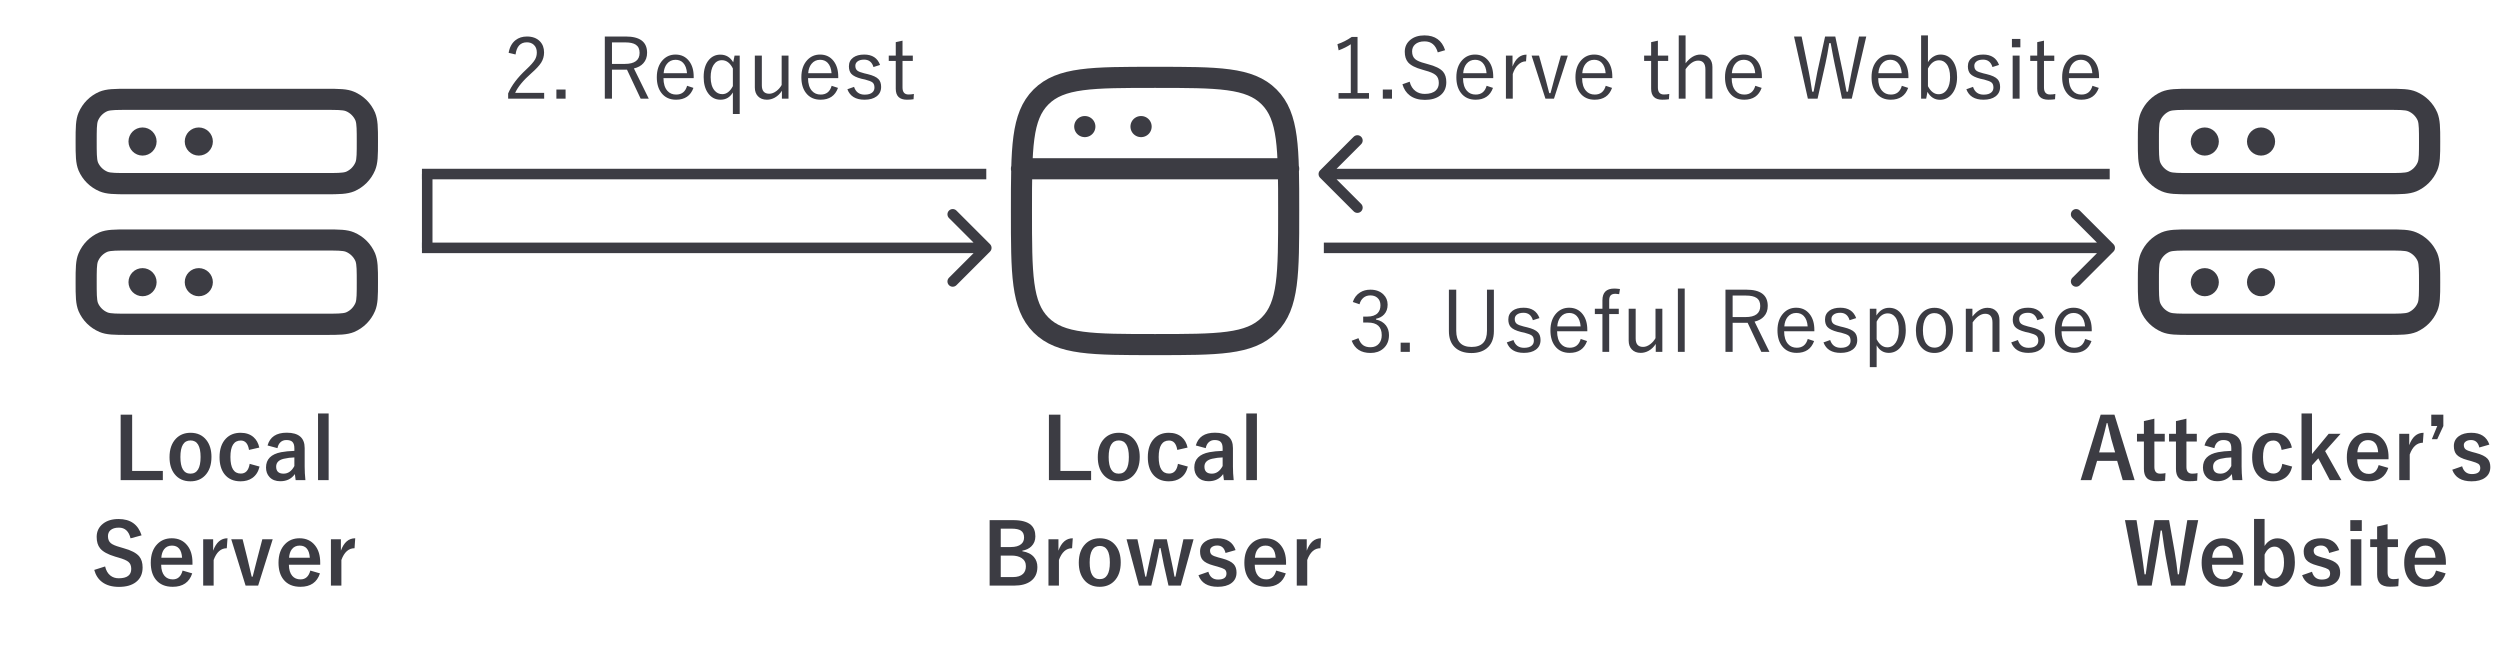 <svg width="474" height="125" viewBox="0 0 474 125" fill="none" xmlns="http://www.w3.org/2000/svg">
  <style>
    :root {
      color-scheme: dark light;
      color: #3c3c43;
    }
    @media (prefers-color-scheme: dark) {
      :root {
        color: #dfdfd6;
      }
    }
  </style>
<path fill-rule="evenodd" clip-rule="evenodd" d="M415.334 36.834H452.667C455.307 36.834 456.774 36.834 458.161 36.274C459.947 35.501 461.334 34.114 462.107 32.301C462.667 30.967 462.667 29.474 462.667 26.834C462.667 24.194 462.667 22.727 462.107 21.341C461.334 19.554 459.947 18.167 458.134 17.394C456.801 16.834 455.334 16.834 452.667 16.834H415.334C412.694 16.834 411.227 16.834 409.841 17.394C408.054 18.167 406.667 19.554 405.894 21.367C405.334 22.701 405.334 24.194 405.334 26.834C405.334 29.474 405.334 30.941 405.894 32.327C406.667 34.114 408.054 35.501 409.867 36.274C411.201 36.834 412.667 36.834 415.334 36.834ZM415.334 20.834H452.667C454.747 20.834 456.001 20.834 456.587 21.074C457.414 21.421 458.054 22.061 458.401 22.861C458.641 23.501 458.641 24.754 458.641 26.831V26.834C458.641 28.914 458.641 30.167 458.401 30.754C458.054 31.581 457.414 32.221 456.614 32.567C455.974 32.807 454.721 32.807 452.641 32.807H415.307C413.227 32.807 411.974 32.807 411.387 32.567C410.561 32.221 409.921 31.581 409.574 30.781C409.334 30.141 409.334 28.887 409.334 26.807C409.334 24.727 409.334 23.474 409.574 22.887C409.921 22.061 410.561 21.421 411.361 21.074C412.001 20.834 413.254 20.834 415.334 20.834ZM415.334 63.501H452.667C455.307 63.501 456.774 63.501 458.161 62.941C459.947 62.167 461.334 60.781 462.107 58.967C462.667 57.634 462.667 56.141 462.667 53.501C462.667 50.861 462.667 49.394 462.107 48.007C461.334 46.221 459.947 44.834 458.134 44.061C456.801 43.501 455.334 43.501 452.667 43.501H415.334C412.694 43.501 411.227 43.501 409.841 44.061C408.054 44.834 406.667 46.221 405.894 48.034C405.334 49.367 405.334 50.861 405.334 53.501C405.334 56.141 405.334 57.607 405.894 58.994C406.667 60.781 408.054 62.167 409.867 62.941C411.201 63.501 412.667 63.501 415.334 63.501ZM415.334 47.501H452.667C454.747 47.501 456.001 47.501 456.587 47.741C457.414 48.087 458.054 48.727 458.401 49.527C458.641 50.167 458.641 51.421 458.641 53.498C458.641 55.578 458.641 56.834 458.401 57.421C458.054 58.247 457.414 58.887 456.614 59.234C455.974 59.474 454.721 59.474 452.641 59.474H415.307C413.227 59.474 411.974 59.474 411.387 59.234C410.561 58.887 409.921 58.247 409.574 57.447C409.334 56.807 409.334 55.554 409.334 53.474C409.334 51.394 409.334 50.141 409.574 49.554C409.921 48.727 410.561 48.087 411.361 47.741C412.001 47.501 413.254 47.501 415.334 47.501ZM418.027 56.167C416.561 56.167 415.361 54.967 415.361 53.501C415.361 52.034 416.534 50.834 418.027 50.834C419.494 50.834 420.694 52.034 420.694 53.501C420.694 54.967 419.494 56.167 418.027 56.167ZM426.027 53.501C426.027 54.967 427.227 56.167 428.694 56.167C430.161 56.167 431.361 54.967 431.361 53.501C431.361 52.034 430.161 50.834 428.694 50.834C427.201 50.834 426.027 52.034 426.027 53.501ZM418.027 29.501C416.561 29.501 415.361 28.301 415.361 26.834C415.361 25.367 416.534 24.167 418.027 24.167C419.494 24.167 420.694 25.367 420.694 26.834C420.694 28.301 419.494 29.501 418.027 29.501ZM426.027 26.834C426.027 28.301 427.227 29.501 428.694 29.501C430.161 29.501 431.361 28.301 431.361 26.834C431.361 25.367 430.161 24.167 428.694 24.167C427.201 24.167 426.027 25.367 426.027 26.834Z" fill="currentColor"/>
<path fill-rule="evenodd" clip-rule="evenodd" d="M24.334 36.834H61.667C64.307 36.834 65.774 36.834 67.161 36.274C68.947 35.501 70.334 34.114 71.107 32.301C71.667 30.967 71.667 29.474 71.667 26.834C71.667 24.194 71.667 22.727 71.107 21.341C70.334 19.554 68.947 18.167 67.134 17.394C65.801 16.834 64.334 16.834 61.667 16.834H24.334C21.694 16.834 20.227 16.834 18.841 17.394C17.054 18.167 15.667 19.554 14.894 21.367C14.334 22.701 14.334 24.194 14.334 26.834C14.334 29.474 14.334 30.941 14.894 32.327C15.667 34.114 17.054 35.501 18.867 36.274C20.201 36.834 21.667 36.834 24.334 36.834ZM24.334 20.834H61.667C63.747 20.834 65.001 20.834 65.587 21.074C66.414 21.421 67.054 22.061 67.401 22.861C67.641 23.501 67.641 24.754 67.641 26.831V26.834C67.641 28.914 67.641 30.167 67.401 30.754C67.054 31.581 66.414 32.221 65.614 32.567C64.974 32.807 63.721 32.807 61.641 32.807H24.307C22.227 32.807 20.974 32.807 20.387 32.567C19.561 32.221 18.921 31.581 18.574 30.781C18.334 30.141 18.334 28.887 18.334 26.807C18.334 24.727 18.334 23.474 18.574 22.887C18.921 22.061 19.561 21.421 20.361 21.074C21.001 20.834 22.254 20.834 24.334 20.834ZM24.334 63.501H61.667C64.307 63.501 65.774 63.501 67.161 62.941C68.947 62.167 70.334 60.781 71.107 58.967C71.667 57.634 71.667 56.141 71.667 53.501C71.667 50.861 71.667 49.394 71.107 48.007C70.334 46.221 68.947 44.834 67.134 44.061C65.801 43.501 64.334 43.501 61.667 43.501H24.334C21.694 43.501 20.227 43.501 18.841 44.061C17.054 44.834 15.667 46.221 14.894 48.034C14.334 49.367 14.334 50.861 14.334 53.501C14.334 56.141 14.334 57.607 14.894 58.994C15.667 60.781 17.054 62.167 18.867 62.941C20.201 63.501 21.667 63.501 24.334 63.501ZM24.334 47.501H61.667C63.747 47.501 65.001 47.501 65.587 47.741C66.414 48.087 67.054 48.727 67.401 49.527C67.641 50.167 67.641 51.421 67.641 53.498C67.641 55.578 67.641 56.834 67.401 57.421C67.054 58.247 66.414 58.887 65.614 59.234C64.974 59.474 63.721 59.474 61.641 59.474H24.307C22.227 59.474 20.974 59.474 20.387 59.234C19.561 58.887 18.921 58.247 18.574 57.447C18.334 56.807 18.334 55.554 18.334 53.474C18.334 51.394 18.334 50.141 18.574 49.554C18.921 48.727 19.561 48.087 20.361 47.741C21.001 47.501 22.254 47.501 24.334 47.501ZM27.027 56.167C25.561 56.167 24.361 54.967 24.361 53.501C24.361 52.034 25.534 50.834 27.027 50.834C28.494 50.834 29.694 52.034 29.694 53.501C29.694 54.967 28.494 56.167 27.027 56.167ZM35.027 53.501C35.027 54.967 36.227 56.167 37.694 56.167C39.161 56.167 40.361 54.967 40.361 53.501C40.361 52.034 39.161 50.834 37.694 50.834C36.201 50.834 35.027 52.034 35.027 53.501ZM27.027 29.501C25.561 29.501 24.361 28.301 24.361 26.834C24.361 25.367 25.534 24.167 27.027 24.167C28.494 24.167 29.694 25.367 29.694 26.834C29.694 28.301 28.494 29.501 27.027 29.501ZM35.027 26.834C35.027 28.301 36.227 29.501 37.694 29.501C39.161 29.501 40.361 28.301 40.361 26.834C40.361 25.367 39.161 24.167 37.694 24.167C36.201 24.167 35.027 25.367 35.027 26.834Z" fill="currentColor"/>
<path d="M193.666 31.999H244.333M205.666 23.999H205.69M216.333 23.999H216.357M193.666 39.999C193.666 28.058 193.666 22.085 197.375 18.375C201.085 14.666 207.055 14.666 218.999 14.666C230.941 14.666 236.914 14.666 240.623 18.375C244.333 22.085 244.333 28.055 244.333 39.999C244.333 51.941 244.333 57.914 240.623 61.623C236.914 65.333 230.943 65.333 218.999 65.333C207.058 65.333 201.085 65.333 197.375 61.623C193.666 57.914 193.666 51.943 193.666 39.999Z" stroke="currentColor" stroke-width="4" stroke-linecap="round" stroke-linejoin="round"/>
<path d="M201.055 78.617V89.289H206.875V91.031H198.875V78.617H201.055ZM212.125 82.055C213.406 82.055 214.409 82.516 215.133 83.438C215.773 84.255 216.094 85.32 216.094 86.633C216.094 88.148 215.682 89.328 214.859 90.172C214.151 90.896 213.234 91.258 212.109 91.258C210.818 91.258 209.812 90.797 209.094 89.875C208.458 89.062 208.141 87.997 208.141 86.68C208.141 85.169 208.555 83.99 209.383 83.141C210.096 82.417 211.01 82.055 212.125 82.055ZM212.125 83.508C210.844 83.508 210.203 84.555 210.203 86.648C210.203 88.753 210.839 89.805 212.109 89.805C213.391 89.805 214.031 88.753 214.031 86.648C214.031 84.555 213.396 83.508 212.125 83.508ZM225.164 84.859L223.211 85.305C223.023 84.117 222.505 83.523 221.656 83.523C220.344 83.523 219.688 84.565 219.688 86.648C219.688 88.742 220.344 89.789 221.656 89.789C222.583 89.789 223.143 89.174 223.336 87.945L225.211 88.461C224.982 89.43 224.521 90.154 223.828 90.633C223.229 91.049 222.49 91.258 221.609 91.258C220.276 91.258 219.255 90.799 218.547 89.883C217.932 89.081 217.625 88.013 217.625 86.68C217.625 85.154 218.031 83.974 218.844 83.141C219.547 82.417 220.469 82.055 221.609 82.055C222.62 82.055 223.44 82.331 224.07 82.883C224.617 83.362 224.982 84.021 225.164 84.859ZM226.727 84.461C227.18 82.846 228.391 82.039 230.359 82.039C232.63 82.039 233.766 83.01 233.766 84.953V88.438C233.766 89.287 233.812 90.151 233.906 91.031H232.055C231.997 90.703 231.948 90.32 231.906 89.883C231.276 90.789 230.354 91.242 229.141 91.242C228.271 91.242 227.589 90.977 227.094 90.445C226.656 89.977 226.438 89.372 226.438 88.633C226.438 87.07 227.393 86.104 229.305 85.734C230.013 85.599 230.849 85.516 231.812 85.484V84.984C231.812 84.401 231.674 83.987 231.398 83.742C231.159 83.534 230.789 83.43 230.289 83.43C229.831 83.43 229.451 83.578 229.148 83.875C228.872 84.146 228.693 84.51 228.609 84.969L226.727 84.461ZM231.812 86.727C231.141 86.742 230.469 86.828 229.797 86.984C228.839 87.213 228.359 87.711 228.359 88.477C228.359 89.362 228.828 89.805 229.766 89.805C230.62 89.805 231.302 89.323 231.812 88.359V86.727ZM238.312 78.391V91.031H236.297V78.391H238.312ZM187.633 98.617H192.062C193.656 98.617 194.794 98.924 195.477 99.539C196.029 100.034 196.305 100.755 196.305 101.703C196.305 102.464 196.052 103.091 195.547 103.586C195.115 104.013 194.544 104.286 193.836 104.406V104.516C194.815 104.677 195.552 105.049 196.047 105.633C196.474 106.138 196.688 106.763 196.688 107.508C196.688 108.69 196.258 109.591 195.398 110.211C194.633 110.758 193.596 111.031 192.289 111.031H187.633V98.617ZM189.742 100.234V103.719H191.633C192.518 103.719 193.18 103.534 193.617 103.164C193.982 102.857 194.164 102.44 194.164 101.914C194.164 101.305 193.964 100.867 193.562 100.602C193.193 100.357 192.612 100.234 191.82 100.234H189.742ZM189.742 105.336V109.414H192.047C192.911 109.414 193.555 109.208 193.977 108.797C194.331 108.448 194.508 107.966 194.508 107.352C194.508 106.674 194.237 106.159 193.695 105.805C193.216 105.492 192.576 105.336 191.773 105.336H189.742ZM203.398 102.055L203.266 103.945C202.146 103.945 201.315 104.688 200.773 106.172V111.031H198.789V102.25H200.68V104.406C201.247 102.839 202.154 102.055 203.398 102.055ZM208.523 102.055C209.805 102.055 210.807 102.516 211.531 103.438C212.172 104.255 212.492 105.32 212.492 106.633C212.492 108.148 212.081 109.328 211.258 110.172C210.549 110.896 209.633 111.258 208.508 111.258C207.216 111.258 206.211 110.797 205.492 109.875C204.857 109.062 204.539 107.997 204.539 106.68C204.539 105.169 204.953 103.99 205.781 103.141C206.495 102.417 207.409 102.055 208.523 102.055ZM208.523 103.508C207.242 103.508 206.602 104.555 206.602 106.648C206.602 108.753 207.237 109.805 208.508 109.805C209.789 109.805 210.43 108.753 210.43 106.648C210.43 104.555 209.794 103.508 208.523 103.508ZM226.297 102.25L223.883 111.031H221.547L220.664 107.094C220.622 106.896 220.414 105.836 220.039 103.914H219.852C219.612 105.206 219.398 106.271 219.211 107.109L218.281 111.031H215.945L213.594 102.25H215.656L216.492 106.102C216.576 106.503 216.695 107.094 216.852 107.875C216.987 108.552 217.086 109.039 217.148 109.336H217.32C217.388 109.049 217.505 108.484 217.672 107.641C217.802 106.995 217.909 106.495 217.992 106.141L218.859 102.25H221.227L222.055 106.141C222.331 107.391 222.539 108.456 222.68 109.336H222.875C222.922 109.117 223.034 108.555 223.211 107.648C223.331 107.039 223.438 106.529 223.531 106.117L224.375 102.25H226.297ZM234.266 104.297L232.359 104.844C232.141 103.901 231.62 103.43 230.797 103.43C230.349 103.43 229.997 103.534 229.742 103.742C229.529 103.909 229.422 104.12 229.422 104.375C229.422 104.745 229.539 105.021 229.773 105.203C229.992 105.37 230.396 105.531 230.984 105.688L231.719 105.883C232.781 106.164 233.513 106.526 233.914 106.969C234.268 107.359 234.445 107.888 234.445 108.555C234.445 109.43 234.109 110.107 233.438 110.586C232.818 111.034 231.969 111.258 230.891 111.258C228.979 111.258 227.758 110.526 227.227 109.062L229.102 108.406C229.383 109.391 229.995 109.883 230.938 109.883C232.005 109.883 232.539 109.505 232.539 108.75C232.539 108.375 232.414 108.102 232.164 107.93C231.951 107.789 231.51 107.622 230.844 107.43L230.109 107.227C229.094 106.956 228.398 106.602 228.023 106.164C227.695 105.779 227.531 105.242 227.531 104.555C227.531 103.768 227.852 103.146 228.492 102.688C229.081 102.266 229.859 102.055 230.828 102.055C232.615 102.055 233.76 102.802 234.266 104.297ZM243.836 107.078H237.898C237.909 107.995 238.122 108.698 238.539 109.188C238.919 109.63 239.443 109.852 240.109 109.852C241.052 109.852 241.669 109.294 241.961 108.18L243.789 108.711C243.237 110.409 242.003 111.258 240.086 111.258C238.685 111.258 237.62 110.805 236.891 109.898C236.25 109.107 235.93 108.039 235.93 106.695C235.93 105.174 236.346 103.992 237.18 103.148C237.893 102.419 238.805 102.055 239.914 102.055C241.154 102.055 242.133 102.505 242.852 103.406C243.508 104.224 243.836 105.31 243.836 106.664V107.078ZM241.867 105.75C241.768 104.214 241.128 103.445 239.945 103.445C239.305 103.445 238.807 103.68 238.453 104.148C238.151 104.549 237.977 105.083 237.93 105.75H241.867ZM250.477 102.055L250.344 103.945C249.224 103.945 248.393 104.688 247.852 106.172V111.031H245.867V102.25H247.758V104.406C248.326 102.839 249.232 102.055 250.477 102.055Z" fill="currentColor"/>
<path d="M400.898 78.617L404.727 91.031H402.469L401.414 87.383H397.602L396.531 91.031H394.484L398.289 78.617H400.898ZM401.031 85.781L400.305 83.266C400.211 82.912 399.966 81.893 399.57 80.211H399.43C399.164 81.372 398.909 82.385 398.664 83.25L397.992 85.781H401.031ZM408.469 79.383V82.25H410.438V83.719H408.469V88.539C408.469 89.383 408.831 89.805 409.555 89.805C409.945 89.805 410.286 89.771 410.578 89.703L410.5 91.141C410.057 91.208 409.534 91.242 408.93 91.242C408.039 91.242 407.398 91.029 407.008 90.602C406.659 90.221 406.484 89.656 406.484 88.906V83.719H405.172V82.25H406.484V79.836L408.469 79.383ZM414.547 79.383V82.25H416.516V83.719H414.547V88.539C414.547 89.383 414.909 89.805 415.633 89.805C416.023 89.805 416.365 89.771 416.656 89.703L416.578 91.141C416.135 91.208 415.612 91.242 415.008 91.242C414.117 91.242 413.477 91.029 413.086 90.602C412.737 90.221 412.562 89.656 412.562 88.906V83.719H411.25V82.25H412.562V79.836L414.547 79.383ZM417.969 84.461C418.422 82.846 419.633 82.039 421.602 82.039C423.872 82.039 425.008 83.01 425.008 84.953V88.438C425.008 89.287 425.055 90.151 425.148 91.031H423.297C423.24 90.703 423.19 90.32 423.148 89.883C422.518 90.789 421.596 91.242 420.383 91.242C419.513 91.242 418.831 90.977 418.336 90.445C417.898 89.977 417.68 89.372 417.68 88.633C417.68 87.07 418.635 86.104 420.547 85.734C421.255 85.599 422.091 85.516 423.055 85.484V84.984C423.055 84.401 422.917 83.987 422.641 83.742C422.401 83.534 422.031 83.43 421.531 83.43C421.073 83.43 420.693 83.578 420.391 83.875C420.115 84.146 419.935 84.51 419.852 84.969L417.969 84.461ZM423.055 86.727C422.383 86.742 421.711 86.828 421.039 86.984C420.081 87.213 419.602 87.711 419.602 88.477C419.602 89.362 420.07 89.805 421.008 89.805C421.862 89.805 422.544 89.323 423.055 88.359V86.727ZM434.547 84.859L432.594 85.305C432.406 84.117 431.888 83.523 431.039 83.523C429.727 83.523 429.07 84.565 429.07 86.648C429.07 88.742 429.727 89.789 431.039 89.789C431.966 89.789 432.526 89.174 432.719 87.945L434.594 88.461C434.365 89.43 433.904 90.154 433.211 90.633C432.612 91.049 431.872 91.258 430.992 91.258C429.659 91.258 428.638 90.799 427.93 89.883C427.315 89.081 427.008 88.013 427.008 86.68C427.008 85.154 427.414 83.974 428.227 83.141C428.93 82.417 429.852 82.055 430.992 82.055C432.003 82.055 432.823 82.331 433.453 82.883C434 83.362 434.365 84.021 434.547 84.859ZM443.773 82.25L440.844 85.531L443.938 91.031H441.727L439.555 86.891L438.352 88.219V91.031H436.367V78.391H438.352V86.086L441.516 82.25H443.773ZM452.867 87.078H446.93C446.94 87.995 447.154 88.698 447.57 89.188C447.951 89.63 448.474 89.852 449.141 89.852C450.083 89.852 450.701 89.294 450.992 88.18L452.82 88.711C452.268 90.409 451.034 91.258 449.117 91.258C447.716 91.258 446.651 90.805 445.922 89.898C445.281 89.107 444.961 88.039 444.961 86.695C444.961 85.174 445.378 83.992 446.211 83.148C446.924 82.419 447.836 82.055 448.945 82.055C450.185 82.055 451.164 82.505 451.883 83.406C452.539 84.224 452.867 85.31 452.867 86.664V87.078ZM450.898 85.75C450.799 84.213 450.159 83.445 448.977 83.445C448.336 83.445 447.839 83.68 447.484 84.148C447.182 84.549 447.008 85.083 446.961 85.75H450.898ZM459.508 82.055L459.375 83.945C458.255 83.945 457.424 84.688 456.883 86.172V91.031H454.898V82.25H456.789V84.406C457.357 82.838 458.263 82.055 459.508 82.055ZM463.258 78.617V80.773L462.102 83.266H461.078L462.102 80.773H460.969V78.617H463.258ZM471.984 84.297L470.078 84.844C469.859 83.901 469.339 83.43 468.516 83.43C468.068 83.43 467.716 83.534 467.461 83.742C467.247 83.909 467.141 84.12 467.141 84.375C467.141 84.745 467.258 85.021 467.492 85.203C467.711 85.37 468.115 85.531 468.703 85.688L469.438 85.883C470.5 86.164 471.232 86.526 471.633 86.969C471.987 87.359 472.164 87.888 472.164 88.555C472.164 89.43 471.828 90.107 471.156 90.586C470.536 91.034 469.688 91.258 468.609 91.258C466.698 91.258 465.477 90.526 464.945 89.062L466.82 88.406C467.102 89.391 467.714 89.883 468.656 89.883C469.724 89.883 470.258 89.505 470.258 88.75C470.258 88.375 470.133 88.102 469.883 87.93C469.669 87.789 469.229 87.622 468.562 87.43L467.828 87.227C466.812 86.956 466.117 86.602 465.742 86.164C465.414 85.779 465.25 85.242 465.25 84.555C465.25 83.768 465.57 83.146 466.211 82.688C466.799 82.266 467.578 82.055 468.547 82.055C470.333 82.055 471.479 82.802 471.984 84.297ZM416.781 98.617L414.297 111.031H411.641L410.57 105.25C410.451 104.604 410.221 103.052 409.883 100.594H409.656C409.354 102.792 409.125 104.323 408.969 105.188L407.961 111.031H405.305L402.891 98.617H405.086L405.977 104.281C406.227 105.953 406.435 107.49 406.602 108.891H406.828C406.88 108.536 406.951 108.021 407.039 107.344C407.216 105.984 407.365 104.979 407.484 104.328L408.492 98.617H411.258L412.297 104.516C412.552 106 412.755 107.458 412.906 108.891H413.133C413.185 108.531 413.294 107.721 413.461 106.461C413.57 105.659 413.669 104.979 413.758 104.422L414.711 98.617H416.781ZM425.336 107.078H419.398C419.409 107.995 419.622 108.698 420.039 109.188C420.419 109.63 420.943 109.852 421.609 109.852C422.552 109.852 423.169 109.294 423.461 108.18L425.289 108.711C424.737 110.409 423.503 111.258 421.586 111.258C420.185 111.258 419.12 110.805 418.391 109.898C417.75 109.107 417.43 108.039 417.43 106.695C417.43 105.174 417.846 103.992 418.68 103.148C419.393 102.419 420.305 102.055 421.414 102.055C422.654 102.055 423.633 102.505 424.352 103.406C425.008 104.224 425.336 105.31 425.336 106.664V107.078ZM423.367 105.75C423.268 104.214 422.628 103.445 421.445 103.445C420.805 103.445 420.307 103.68 419.953 104.148C419.651 104.549 419.477 105.083 419.43 105.75H423.367ZM429.367 98.391V103.516C429.664 103.031 430.047 102.659 430.516 102.398C430.917 102.18 431.339 102.07 431.781 102.07C432.844 102.07 433.674 102.5 434.273 103.359C434.831 104.161 435.109 105.242 435.109 106.602C435.109 108.143 434.724 109.346 433.953 110.211C433.333 110.909 432.573 111.258 431.672 111.258C430.547 111.258 429.727 110.729 429.211 109.672L428.805 111.031H427.367V98.391H429.367ZM429.367 105.148V108.234C429.789 109.214 430.38 109.703 431.141 109.703C431.745 109.703 432.216 109.422 432.555 108.859C432.883 108.323 433.047 107.581 433.047 106.633C433.047 105.576 432.852 104.786 432.461 104.266C432.154 103.849 431.753 103.641 431.258 103.641C430.445 103.641 429.815 104.143 429.367 105.148ZM443.516 104.297L441.609 104.844C441.391 103.901 440.87 103.43 440.047 103.43C439.599 103.43 439.247 103.534 438.992 103.742C438.779 103.909 438.672 104.12 438.672 104.375C438.672 104.745 438.789 105.021 439.023 105.203C439.242 105.37 439.646 105.531 440.234 105.688L440.969 105.883C442.031 106.164 442.763 106.526 443.164 106.969C443.518 107.359 443.695 107.888 443.695 108.555C443.695 109.43 443.359 110.107 442.688 110.586C442.068 111.034 441.219 111.258 440.141 111.258C438.229 111.258 437.008 110.526 436.477 109.062L438.352 108.406C438.633 109.391 439.245 109.883 440.188 109.883C441.255 109.883 441.789 109.505 441.789 108.75C441.789 108.375 441.664 108.102 441.414 107.93C441.201 107.789 440.76 107.622 440.094 107.43L439.359 107.227C438.344 106.956 437.648 106.602 437.273 106.164C436.945 105.779 436.781 105.242 436.781 104.555C436.781 103.768 437.102 103.146 437.742 102.688C438.331 102.266 439.109 102.055 440.078 102.055C441.865 102.055 443.01 102.802 443.516 104.297ZM447.711 102.25V111.031H445.695V102.25H447.711ZM447.797 98.617V100.68H445.617V98.617H447.797ZM452.688 99.383V102.25H454.656V103.719H452.688V108.539C452.688 109.383 453.049 109.805 453.773 109.805C454.164 109.805 454.505 109.771 454.797 109.703L454.719 111.141C454.276 111.208 453.753 111.242 453.148 111.242C452.258 111.242 451.617 111.029 451.227 110.602C450.878 110.221 450.703 109.656 450.703 108.906V103.719H449.391V102.25H450.703V99.836L452.688 99.383ZM463.742 107.078H457.805C457.815 107.995 458.029 108.698 458.445 109.188C458.826 109.63 459.349 109.852 460.016 109.852C460.958 109.852 461.576 109.294 461.867 108.18L463.695 108.711C463.143 110.409 461.909 111.258 459.992 111.258C458.591 111.258 457.526 110.805 456.797 109.898C456.156 109.107 455.836 108.039 455.836 106.695C455.836 105.174 456.253 103.992 457.086 103.148C457.799 102.419 458.711 102.055 459.82 102.055C461.06 102.055 462.039 102.505 462.758 103.406C463.414 104.224 463.742 105.31 463.742 106.664V107.078ZM461.773 105.75C461.674 104.214 461.034 103.445 459.852 103.445C459.211 103.445 458.714 103.68 458.359 104.148C458.057 104.549 457.883 105.083 457.836 105.75H461.773Z" fill="currentColor"/>
<path d="M25.055 78.617V89.289H30.875V91.031H22.875V78.617H25.055ZM36.125 82.055C37.406 82.055 38.409 82.516 39.133 83.438C39.773 84.255 40.094 85.32 40.094 86.633C40.094 88.148 39.682 89.328 38.859 90.172C38.151 90.896 37.234 91.258 36.109 91.258C34.818 91.258 33.812 90.797 33.094 89.875C32.458 89.062 32.141 87.997 32.141 86.68C32.141 85.169 32.555 83.99 33.383 83.141C34.096 82.417 35.01 82.055 36.125 82.055ZM36.125 83.508C34.844 83.508 34.203 84.555 34.203 86.648C34.203 88.753 34.839 89.805 36.109 89.805C37.391 89.805 38.031 88.753 38.031 86.648C38.031 84.555 37.396 83.508 36.125 83.508ZM49.164 84.859L47.211 85.305C47.023 84.117 46.505 83.523 45.656 83.523C44.344 83.523 43.688 84.565 43.688 86.648C43.688 88.742 44.344 89.789 45.656 89.789C46.583 89.789 47.143 89.174 47.336 87.945L49.211 88.461C48.982 89.43 48.521 90.154 47.828 90.633C47.229 91.049 46.49 91.258 45.609 91.258C44.276 91.258 43.255 90.799 42.547 89.883C41.932 89.081 41.625 88.013 41.625 86.68C41.625 85.154 42.031 83.974 42.844 83.141C43.547 82.417 44.469 82.055 45.609 82.055C46.62 82.055 47.44 82.331 48.07 82.883C48.617 83.362 48.982 84.021 49.164 84.859ZM50.727 84.461C51.18 82.846 52.391 82.039 54.359 82.039C56.63 82.039 57.766 83.01 57.766 84.953V88.438C57.766 89.287 57.812 90.151 57.906 91.031H56.055C55.997 90.703 55.948 90.32 55.906 89.883C55.276 90.789 54.354 91.242 53.141 91.242C52.271 91.242 51.589 90.977 51.094 90.445C50.656 89.977 50.438 89.372 50.438 88.633C50.438 87.07 51.393 86.104 53.305 85.734C54.013 85.599 54.849 85.516 55.812 85.484V84.984C55.812 84.401 55.675 83.987 55.398 83.742C55.159 83.534 54.789 83.43 54.289 83.43C53.831 83.43 53.45 83.578 53.148 83.875C52.872 84.146 52.693 84.51 52.609 84.969L50.727 84.461ZM55.812 86.727C55.141 86.742 54.469 86.828 53.797 86.984C52.839 87.213 52.359 87.711 52.359 88.477C52.359 89.362 52.828 89.805 53.766 89.805C54.62 89.805 55.302 89.323 55.812 88.359V86.727ZM62.312 78.391V91.031H60.297V78.391H62.312ZM26.844 101.5L24.75 102.07C24.427 100.716 23.69 100.039 22.539 100.039C21.841 100.039 21.307 100.203 20.938 100.531C20.625 100.812 20.469 101.188 20.469 101.656C20.469 102.24 20.648 102.682 21.008 102.984C21.336 103.255 21.917 103.505 22.75 103.734L23.406 103.93C24.859 104.326 25.854 104.844 26.391 105.484C26.823 106.005 27.039 106.708 27.039 107.594C27.039 108.797 26.612 109.724 25.758 110.375C24.977 110.974 23.909 111.273 22.555 111.273C21.247 111.273 20.188 110.971 19.375 110.367C18.641 109.82 18.138 109.049 17.867 108.055L19.93 107.398C20.102 108.164 20.438 108.742 20.938 109.133C21.37 109.471 21.893 109.641 22.508 109.641C24.091 109.641 24.883 109.049 24.883 107.867C24.883 107.273 24.708 106.831 24.359 106.539C24.021 106.253 23.388 105.979 22.461 105.719L21.82 105.531C20.44 105.12 19.492 104.596 18.977 103.961C18.544 103.43 18.328 102.708 18.328 101.797C18.328 100.75 18.734 99.912 19.547 99.281C20.292 98.698 21.268 98.406 22.477 98.406C24.732 98.406 26.188 99.438 26.844 101.5ZM36.492 107.078H30.555C30.565 107.995 30.779 108.698 31.195 109.188C31.576 109.63 32.099 109.852 32.766 109.852C33.708 109.852 34.325 109.294 34.617 108.18L36.445 108.711C35.893 110.409 34.659 111.258 32.742 111.258C31.341 111.258 30.276 110.805 29.547 109.898C28.906 109.107 28.586 108.039 28.586 106.695C28.586 105.174 29.003 103.992 29.836 103.148C30.549 102.419 31.461 102.055 32.57 102.055C33.81 102.055 34.789 102.505 35.508 103.406C36.164 104.224 36.492 105.31 36.492 106.664V107.078ZM34.523 105.75C34.425 104.214 33.784 103.445 32.602 103.445C31.961 103.445 31.463 103.68 31.109 104.148C30.807 104.549 30.633 105.083 30.586 105.75H34.523ZM43.133 102.055L43 103.945C41.88 103.945 41.05 104.688 40.508 106.172V111.031H38.523V102.25H40.414V104.406C40.982 102.839 41.888 102.055 43.133 102.055ZM51.703 102.25L48.945 111.031H46.562L43.844 102.25H46L46.914 105.914C47.034 106.388 47.177 106.992 47.344 107.727C47.526 108.518 47.651 109.055 47.719 109.336H47.906C48 108.982 48.154 108.37 48.367 107.5C48.534 106.833 48.675 106.289 48.789 105.867L49.734 102.25H51.703ZM60.711 107.078H54.773C54.784 107.995 54.997 108.698 55.414 109.188C55.794 109.63 56.318 109.852 56.984 109.852C57.927 109.852 58.544 109.294 58.836 108.18L60.664 108.711C60.112 110.409 58.878 111.258 56.961 111.258C55.56 111.258 54.495 110.805 53.766 109.898C53.125 109.107 52.805 108.039 52.805 106.695C52.805 105.174 53.221 103.992 54.055 103.148C54.768 102.419 55.68 102.055 56.789 102.055C58.029 102.055 59.008 102.505 59.727 103.406C60.383 104.224 60.711 105.31 60.711 106.664V107.078ZM58.742 105.75C58.643 104.214 58.003 103.445 56.82 103.445C56.18 103.445 55.682 103.68 55.328 104.148C55.026 104.549 54.852 105.083 54.805 105.75H58.742ZM67.352 102.055L67.219 103.945C66.099 103.945 65.268 104.688 64.727 106.172V111.031H62.742V102.25H64.633V104.406C65.201 102.839 66.107 102.055 67.352 102.055Z" fill="currentColor"/>
<path d="M187 33L80 33" stroke="currentColor" stroke-width="2"/>
<path d="M187.707 47.707C188.098 47.317 188.098 46.683 187.707 46.293L181.343 39.929C180.953 39.538 180.319 39.538 179.929 39.929C179.538 40.319 179.538 40.953 179.929 41.343L185.586 47L179.929 52.657C179.538 53.047 179.538 53.681 179.929 54.071C180.319 54.462 180.953 54.462 181.343 54.071L187.707 47.707ZM80 47V48H187V47V46H80V47Z" fill="currentColor"/>
<path d="M250.293 32.293C249.902 32.683 249.902 33.317 250.293 33.707L256.657 40.071C257.047 40.462 257.681 40.462 258.071 40.071C258.462 39.681 258.462 39.047 258.071 38.657L252.414 33L258.071 27.343C258.462 26.953 258.462 26.32 258.071 25.929C257.681 25.538 257.047 25.538 256.657 25.929L250.293 32.293ZM400 33V32L251 32V33V34L400 34V33Z" fill="currentColor"/>
<path d="M400.707 47.707C401.098 47.317 401.098 46.683 400.707 46.293L394.343 39.929C393.953 39.538 393.319 39.538 392.929 39.929C392.538 40.319 392.538 40.953 392.929 41.343L398.586 47L392.929 52.657C392.538 53.047 392.538 53.681 392.929 54.071C393.319 54.462 393.953 54.462 394.343 54.071L400.707 47.707ZM251 47V48H400V47V46H251V47Z" fill="currentColor"/>
<path d="M257.391 7V17.641H259.562V18.711H253.789V17.641H256.109V8.391C255.484 8.818 254.716 9.203 253.805 9.547L253.578 8.375C254.49 8.078 255.396 7.62 256.297 7H257.391ZM263.922 16.969V18.711H262.18V16.969H263.922ZM273.992 9.516L272.602 9.93C272.201 8.539 271.367 7.844 270.102 7.844C269.32 7.844 268.716 8.039 268.289 8.43C267.919 8.768 267.734 9.208 267.734 9.75C267.734 10.406 267.938 10.901 268.344 11.234C268.703 11.531 269.318 11.789 270.188 12.008L270.695 12.156C272.133 12.521 273.107 13.005 273.617 13.609C274.018 14.088 274.219 14.745 274.219 15.578C274.219 16.672 273.823 17.521 273.031 18.125C272.312 18.667 271.354 18.938 270.156 18.938C268.984 18.938 268.026 18.654 267.281 18.086C266.625 17.586 266.164 16.883 265.898 15.977L267.273 15.492C267.471 16.294 267.857 16.898 268.43 17.305C268.909 17.638 269.474 17.805 270.125 17.805C271.068 17.805 271.771 17.586 272.234 17.148C272.609 16.794 272.797 16.323 272.797 15.734C272.797 15.062 272.602 14.562 272.211 14.234C271.831 13.906 271.146 13.612 270.156 13.352L269.688 13.211C268.359 12.852 267.448 12.38 266.953 11.797C266.547 11.312 266.344 10.651 266.344 9.812C266.344 8.88 266.703 8.122 267.422 7.539C268.099 6.987 268.982 6.711 270.07 6.711C272.081 6.711 273.388 7.646 273.992 9.516ZM283.117 14.812H277.391C277.391 15.865 277.638 16.669 278.133 17.227C278.549 17.695 279.102 17.93 279.789 17.93C280.867 17.93 281.56 17.375 281.867 16.266L283.07 16.664C282.534 18.159 281.435 18.906 279.773 18.906C278.581 18.906 277.656 18.479 277 17.625C276.417 16.87 276.125 15.878 276.125 14.648C276.125 13.273 276.503 12.182 277.258 11.375C277.904 10.688 278.706 10.344 279.664 10.344C280.758 10.344 281.622 10.76 282.258 11.594C282.831 12.344 283.117 13.32 283.117 14.523V14.812ZM281.852 13.883C281.784 13.008 281.536 12.349 281.109 11.906C280.74 11.526 280.263 11.336 279.68 11.336C279.003 11.336 278.456 11.596 278.039 12.117C277.68 12.57 277.474 13.159 277.422 13.883H281.852ZM289.43 10.359L289.336 11.625C288.773 11.625 288.263 11.854 287.805 12.312C287.378 12.729 287.049 13.3 286.82 14.023V18.711H285.523V10.539H286.773V12.617C287.357 11.112 288.242 10.359 289.43 10.359ZM297.258 10.539L294.633 18.711H293.016L290.391 10.539H291.797L293.047 15.016C293.104 15.224 293.333 16.104 293.734 17.656H293.977C294.07 17.338 294.198 16.865 294.359 16.234C294.495 15.693 294.607 15.271 294.695 14.969L295.945 10.539H297.258ZM305.695 14.812H299.969C299.969 15.865 300.216 16.669 300.711 17.227C301.128 17.695 301.68 17.93 302.367 17.93C303.445 17.93 304.138 17.375 304.445 16.266L305.648 16.664C305.112 18.159 304.013 18.906 302.352 18.906C301.159 18.906 300.234 18.479 299.578 17.625C298.995 16.87 298.703 15.878 298.703 14.648C298.703 13.273 299.081 12.182 299.836 11.375C300.482 10.688 301.284 10.344 302.242 10.344C303.336 10.344 304.201 10.76 304.836 11.594C305.409 12.344 305.695 13.32 305.695 14.523V14.812ZM304.43 13.883C304.362 13.008 304.115 12.349 303.688 11.906C303.318 11.526 302.841 11.336 302.258 11.336C301.581 11.336 301.034 11.596 300.617 12.117C300.258 12.57 300.052 13.159 300 13.883H304.43ZM314.336 7.711V10.539H316.289V11.547H314.336V16.586C314.336 17.471 314.714 17.914 315.469 17.914C315.859 17.914 316.201 17.88 316.492 17.812L316.43 18.82C316.06 18.878 315.638 18.906 315.164 18.906C313.758 18.906 313.055 18.211 313.055 16.82V11.547H311.727V10.539H313.055V7.992L314.336 7.711ZM319.586 6.711V11.992C320.44 10.893 321.378 10.344 322.398 10.344C323.128 10.344 323.701 10.581 324.117 11.055C324.487 11.471 324.672 12.018 324.672 12.695V18.711H323.344V13.164C323.344 12.05 322.885 11.492 321.969 11.492C321.151 11.492 320.357 12.034 319.586 13.117V18.711H318.289V6.711H319.586ZM334.055 14.812H328.328C328.328 15.865 328.576 16.669 329.07 17.227C329.487 17.695 330.039 17.93 330.727 17.93C331.805 17.93 332.497 17.375 332.805 16.266L334.008 16.664C333.471 18.159 332.372 18.906 330.711 18.906C329.518 18.906 328.594 18.479 327.938 17.625C327.354 16.87 327.062 15.878 327.062 14.648C327.062 13.273 327.44 12.182 328.195 11.375C328.841 10.688 329.643 10.344 330.602 10.344C331.695 10.344 332.56 10.76 333.195 11.594C333.768 12.344 334.055 13.32 334.055 14.523V14.812ZM332.789 13.883C332.721 13.008 332.474 12.349 332.047 11.906C331.677 11.526 331.201 11.336 330.617 11.336C329.94 11.336 329.393 11.596 328.977 12.117C328.617 12.57 328.411 13.159 328.359 13.883H332.789ZM353.844 6.922L351.094 18.711H349.25L347.828 12.023C347.677 11.331 347.432 10.047 347.094 8.172H346.82C346.581 9.714 346.346 10.987 346.117 11.992L344.609 18.711H342.773L340.148 6.922H341.586L342.93 13.516C343.133 14.49 343.352 15.779 343.586 17.383H343.859C344.271 15.169 344.51 13.901 344.578 13.578L346.039 6.922H347.969L349.398 13.672C349.565 14.5 349.799 15.737 350.102 17.383H350.375C350.448 16.997 350.568 16.32 350.734 15.352C350.854 14.669 350.964 14.094 351.062 13.625L352.469 6.922H353.844ZM361.836 14.812H356.109C356.109 15.865 356.357 16.669 356.852 17.227C357.268 17.695 357.82 17.93 358.508 17.93C359.586 17.93 360.279 17.375 360.586 16.266L361.789 16.664C361.253 18.159 360.154 18.906 358.492 18.906C357.299 18.906 356.375 18.479 355.719 17.625C355.135 16.87 354.844 15.878 354.844 14.648C354.844 13.273 355.221 12.182 355.977 11.375C356.622 10.688 357.424 10.344 358.383 10.344C359.477 10.344 360.341 10.76 360.977 11.594C361.549 12.344 361.836 13.32 361.836 14.523V14.812ZM360.57 13.883C360.503 13.008 360.255 12.349 359.828 11.906C359.458 11.526 358.982 11.336 358.398 11.336C357.721 11.336 357.174 11.596 356.758 12.117C356.398 12.57 356.193 13.159 356.141 13.883H360.57ZM365.539 6.711V11.789C365.836 11.3 366.216 10.927 366.68 10.672C367.076 10.453 367.49 10.344 367.922 10.344C368.917 10.344 369.701 10.76 370.273 11.594C370.799 12.359 371.062 13.367 371.062 14.617C371.062 16.018 370.706 17.122 369.992 17.93C369.404 18.591 368.682 18.922 367.828 18.922C366.802 18.922 366.008 18.419 365.445 17.414L365.203 18.711H364.242V6.711H365.539ZM365.539 13V16.344C366.07 17.359 366.742 17.867 367.555 17.867C368.237 17.867 368.779 17.557 369.18 16.938C369.549 16.359 369.734 15.591 369.734 14.633C369.734 13.534 369.51 12.7 369.062 12.133C368.698 11.664 368.227 11.43 367.648 11.43C366.773 11.43 366.07 11.953 365.539 13ZM379.016 12.312L377.766 12.711C377.49 11.773 376.898 11.305 375.992 11.305C375.435 11.305 375.008 11.427 374.711 11.672C374.456 11.88 374.328 12.148 374.328 12.477C374.328 12.893 374.458 13.2 374.719 13.398C374.958 13.581 375.388 13.747 376.008 13.898L376.664 14.055C377.659 14.294 378.344 14.612 378.719 15.008C379.052 15.357 379.219 15.846 379.219 16.477C379.219 17.247 378.924 17.852 378.336 18.289C377.779 18.701 377.023 18.906 376.07 18.906C374.393 18.906 373.31 18.245 372.82 16.922L374.086 16.469C374.404 17.453 375.076 17.945 376.102 17.945C376.773 17.945 377.268 17.794 377.586 17.492C377.831 17.263 377.953 16.966 377.953 16.602C377.953 16.143 377.823 15.815 377.562 15.617C377.328 15.44 376.862 15.26 376.164 15.078L375.508 14.938C374.549 14.693 373.896 14.372 373.547 13.977C373.255 13.638 373.109 13.169 373.109 12.57C373.109 11.867 373.383 11.312 373.93 10.906C374.445 10.531 375.138 10.344 376.008 10.344C377.534 10.344 378.536 11 379.016 12.312ZM382.914 10.539V18.711H381.602V10.539H382.914ZM383.062 7.383V8.969H381.461V7.383H383.062ZM387.539 7.711V10.539H389.492V11.547H387.539V16.586C387.539 17.471 387.917 17.914 388.672 17.914C389.062 17.914 389.404 17.88 389.695 17.812L389.633 18.82C389.263 18.878 388.841 18.906 388.367 18.906C386.961 18.906 386.258 18.211 386.258 16.82V11.547H384.93V10.539H386.258V7.992L387.539 7.711ZM397.977 14.812H392.25C392.25 15.865 392.497 16.669 392.992 17.227C393.409 17.695 393.961 17.93 394.648 17.93C395.727 17.93 396.419 17.375 396.727 16.266L397.93 16.664C397.393 18.159 396.294 18.906 394.633 18.906C393.44 18.906 392.516 18.479 391.859 17.625C391.276 16.87 390.984 15.878 390.984 14.648C390.984 13.273 391.362 12.182 392.117 11.375C392.763 10.688 393.565 10.344 394.523 10.344C395.617 10.344 396.482 10.76 397.117 11.594C397.69 12.344 397.977 13.32 397.977 14.523V14.812ZM396.711 13.883C396.643 13.008 396.396 12.349 395.969 11.906C395.599 11.526 395.122 11.336 394.539 11.336C393.862 11.336 393.315 11.596 392.898 12.117C392.539 12.57 392.333 13.159 392.281 13.883H396.711Z" fill="currentColor"/>
<path d="M256.492 57.258C256.758 56.456 257.219 55.852 257.875 55.445C258.432 55.096 259.083 54.922 259.828 54.922C260.854 54.922 261.674 55.221 262.289 55.82C262.826 56.341 263.094 56.99 263.094 57.766C263.094 58.521 262.872 59.138 262.43 59.617C262.044 60.039 261.531 60.312 260.891 60.438V60.586C261.714 60.758 262.344 61.13 262.781 61.703C263.161 62.208 263.352 62.818 263.352 63.531C263.352 64.62 262.984 65.479 262.25 66.109C261.62 66.651 260.82 66.922 259.852 66.922C258.055 66.922 256.865 66.148 256.281 64.602L257.562 64.117C257.786 64.768 258.102 65.227 258.508 65.492C258.857 65.721 259.305 65.836 259.852 65.836C260.539 65.836 261.076 65.604 261.461 65.141C261.805 64.729 261.977 64.198 261.977 63.547C261.977 61.953 261.102 61.156 259.352 61.156H258.461V60.023H259.258C260.122 60.023 260.768 59.807 261.195 59.375C261.555 59.01 261.734 58.513 261.734 57.883C261.734 57.258 261.529 56.773 261.117 56.43C260.779 56.148 260.344 56.008 259.812 56.008C259.286 56.008 258.841 56.164 258.477 56.477C258.133 56.773 257.896 57.177 257.766 57.688L256.492 57.258ZM267.305 64.969V66.711H265.562V64.969H267.305ZM283.242 54.922V62.773C283.242 64.232 282.786 65.326 281.875 66.055C281.135 66.643 280.172 66.938 278.984 66.938C277.599 66.938 276.529 66.555 275.773 65.789C275.065 65.07 274.711 64.065 274.711 62.773V54.922H276.102V62.727C276.102 64.763 277.073 65.781 279.016 65.781C280.958 65.781 281.93 64.763 281.93 62.727V54.922H283.242ZM291.883 60.312L290.633 60.711C290.357 59.773 289.766 59.305 288.859 59.305C288.302 59.305 287.875 59.427 287.578 59.672C287.323 59.88 287.195 60.148 287.195 60.477C287.195 60.893 287.326 61.2 287.586 61.398C287.826 61.581 288.255 61.747 288.875 61.898L289.531 62.055C290.526 62.294 291.211 62.612 291.586 63.008C291.919 63.357 292.086 63.846 292.086 64.477C292.086 65.247 291.792 65.852 291.203 66.289C290.646 66.701 289.891 66.906 288.938 66.906C287.26 66.906 286.177 66.245 285.688 64.922L286.953 64.469C287.271 65.453 287.943 65.945 288.969 65.945C289.641 65.945 290.135 65.794 290.453 65.492C290.698 65.263 290.82 64.966 290.82 64.602C290.82 64.143 290.69 63.815 290.43 63.617C290.195 63.44 289.729 63.26 289.031 63.078L288.375 62.938C287.417 62.693 286.763 62.372 286.414 61.977C286.122 61.638 285.977 61.169 285.977 60.57C285.977 59.867 286.25 59.312 286.797 58.906C287.312 58.531 288.005 58.344 288.875 58.344C290.401 58.344 291.404 59 291.883 60.312ZM300.953 62.812H295.227C295.227 63.865 295.474 64.669 295.969 65.227C296.385 65.695 296.938 65.93 297.625 65.93C298.703 65.93 299.396 65.375 299.703 64.266L300.906 64.664C300.37 66.159 299.271 66.906 297.609 66.906C296.417 66.906 295.492 66.479 294.836 65.625C294.253 64.87 293.961 63.878 293.961 62.648C293.961 61.273 294.339 60.182 295.094 59.375C295.74 58.688 296.542 58.344 297.5 58.344C298.594 58.344 299.458 58.76 300.094 59.594C300.667 60.344 300.953 61.32 300.953 62.523V62.812ZM299.688 61.883C299.62 61.008 299.372 60.349 298.945 59.906C298.576 59.526 298.099 59.336 297.516 59.336C296.839 59.336 296.292 59.596 295.875 60.117C295.516 60.57 295.31 61.159 295.258 61.883H299.688ZM307.148 54.797L306.992 55.773C306.643 55.727 306.409 55.703 306.289 55.703C305.841 55.703 305.526 55.818 305.344 56.047C305.182 56.245 305.102 56.557 305.102 56.984V58.539H306.922V59.547H305.102V66.711H303.82V59.547H302.383V58.539H303.82V56.938C303.82 55.453 304.568 54.711 306.062 54.711C306.344 54.711 306.706 54.74 307.148 54.797ZM315.18 58.539V66.711H313.93V65.211C313.576 65.768 313.128 66.201 312.586 66.508C312.102 66.773 311.602 66.906 311.086 66.906C310.367 66.906 309.799 66.685 309.383 66.242C308.992 65.831 308.797 65.279 308.797 64.586V58.539H310.125V64.188C310.125 65.245 310.594 65.773 311.531 65.773C311.979 65.773 312.432 65.602 312.891 65.258C313.292 64.956 313.622 64.576 313.883 64.117V58.539H315.18ZM319.422 54.711V66.711H318.125V54.711H319.422ZM327.148 54.922H331.117C333.815 54.922 335.164 55.95 335.164 58.008C335.164 58.805 334.927 59.466 334.453 59.992C334.021 60.477 333.424 60.805 332.664 60.977L335.484 66.711H333.945L331.352 61.203H328.508V66.711H327.148V54.922ZM328.508 56.039V60.117H330.938C332.807 60.117 333.742 59.419 333.742 58.023C333.742 57.315 333.508 56.802 333.039 56.484C332.602 56.188 331.935 56.039 331.039 56.039H328.508ZM344 62.812H338.273C338.273 63.865 338.521 64.669 339.016 65.227C339.432 65.695 339.984 65.93 340.672 65.93C341.75 65.93 342.443 65.375 342.75 64.266L343.953 64.664C343.417 66.159 342.318 66.906 340.656 66.906C339.464 66.906 338.539 66.479 337.883 65.625C337.299 64.87 337.008 63.878 337.008 62.648C337.008 61.273 337.385 60.182 338.141 59.375C338.786 58.688 339.589 58.344 340.547 58.344C341.641 58.344 342.505 58.76 343.141 59.594C343.714 60.344 344 61.32 344 62.523V62.812ZM342.734 61.883C342.667 61.008 342.419 60.349 341.992 59.906C341.622 59.526 341.146 59.336 340.562 59.336C339.885 59.336 339.339 59.596 338.922 60.117C338.562 60.57 338.357 61.159 338.305 61.883H342.734ZM351.93 60.312L350.68 60.711C350.404 59.773 349.812 59.305 348.906 59.305C348.349 59.305 347.922 59.427 347.625 59.672C347.37 59.88 347.242 60.148 347.242 60.477C347.242 60.893 347.372 61.2 347.633 61.398C347.872 61.581 348.302 61.747 348.922 61.898L349.578 62.055C350.573 62.294 351.258 62.612 351.633 63.008C351.966 63.357 352.133 63.846 352.133 64.477C352.133 65.247 351.839 65.852 351.25 66.289C350.693 66.701 349.938 66.906 348.984 66.906C347.307 66.906 346.224 66.245 345.734 64.922L347 64.469C347.318 65.453 347.99 65.945 349.016 65.945C349.688 65.945 350.182 65.794 350.5 65.492C350.745 65.263 350.867 64.966 350.867 64.602C350.867 64.143 350.737 63.815 350.477 63.617C350.242 63.44 349.776 63.26 349.078 63.078L348.422 62.938C347.464 62.693 346.81 62.372 346.461 61.977C346.169 61.638 346.023 61.169 346.023 60.57C346.023 59.867 346.297 59.312 346.844 58.906C347.359 58.531 348.052 58.344 348.922 58.344C350.448 58.344 351.451 59 351.93 60.312ZM355.766 58.539V59.82C356.375 58.846 357.18 58.359 358.18 58.359C359.18 58.359 359.969 58.776 360.547 59.609C361.073 60.365 361.336 61.362 361.336 62.602C361.336 64.013 360.982 65.117 360.273 65.914C359.685 66.576 358.961 66.906 358.102 66.906C357.112 66.906 356.349 66.43 355.812 65.477V69.609H354.516V58.539H355.766ZM355.812 60.984V64.328C356.344 65.344 357.016 65.852 357.828 65.852C358.51 65.852 359.052 65.544 359.453 64.93C359.823 64.357 360.008 63.591 360.008 62.633C360.008 61.534 359.784 60.695 359.336 60.117C358.966 59.648 358.495 59.414 357.922 59.414C357.047 59.414 356.344 59.938 355.812 60.984ZM366.781 58.359C367.891 58.359 368.768 58.789 369.414 59.648C369.992 60.414 370.281 61.404 370.281 62.617C370.281 64.018 369.911 65.115 369.172 65.906C368.542 66.583 367.74 66.922 366.766 66.922C365.641 66.922 364.755 66.49 364.109 65.625C363.542 64.865 363.258 63.878 363.258 62.664C363.258 61.263 363.628 60.167 364.367 59.375C364.997 58.698 365.802 58.359 366.781 58.359ZM366.781 59.367C366.042 59.367 365.479 59.688 365.094 60.328C364.755 60.891 364.586 61.659 364.586 62.633C364.586 63.753 364.805 64.599 365.242 65.172C365.617 65.667 366.125 65.914 366.766 65.914C367.5 65.914 368.057 65.596 368.438 64.961C368.781 64.393 368.953 63.617 368.953 62.633C368.953 61.518 368.734 60.677 368.297 60.109C367.922 59.615 367.417 59.367 366.781 59.367ZM373.969 58.539V60.023C374.833 58.914 375.786 58.359 376.828 58.359C377.562 58.359 378.135 58.591 378.547 59.055C378.917 59.466 379.102 60.013 379.102 60.695V66.711H377.773V61.164C377.773 60.05 377.315 59.492 376.398 59.492C375.57 59.492 374.776 60.034 374.016 61.117V66.711H372.719V58.539H373.969ZM387.523 60.312L386.273 60.711C385.997 59.773 385.406 59.305 384.5 59.305C383.943 59.305 383.516 59.427 383.219 59.672C382.964 59.88 382.836 60.148 382.836 60.477C382.836 60.893 382.966 61.2 383.227 61.398C383.466 61.581 383.896 61.747 384.516 61.898L385.172 62.055C386.167 62.294 386.852 62.612 387.227 63.008C387.56 63.357 387.727 63.846 387.727 64.477C387.727 65.247 387.432 65.852 386.844 66.289C386.286 66.701 385.531 66.906 384.578 66.906C382.901 66.906 381.818 66.245 381.328 64.922L382.594 64.469C382.911 65.453 383.583 65.945 384.609 65.945C385.281 65.945 385.776 65.794 386.094 65.492C386.339 65.263 386.461 64.966 386.461 64.602C386.461 64.143 386.331 63.815 386.07 63.617C385.836 63.44 385.37 63.26 384.672 63.078L384.016 62.938C383.057 62.693 382.404 62.372 382.055 61.977C381.763 61.638 381.617 61.169 381.617 60.57C381.617 59.867 381.891 59.312 382.438 58.906C382.953 58.531 383.646 58.344 384.516 58.344C386.042 58.344 387.044 59 387.523 60.312ZM396.594 62.812H390.867C390.867 63.865 391.115 64.669 391.609 65.227C392.026 65.695 392.578 65.93 393.266 65.93C394.344 65.93 395.036 65.375 395.344 64.266L396.547 64.664C396.01 66.159 394.911 66.906 393.25 66.906C392.057 66.906 391.133 66.479 390.477 65.625C389.893 64.87 389.602 63.878 389.602 62.648C389.602 61.273 389.979 60.182 390.734 59.375C391.38 58.688 392.182 58.344 393.141 58.344C394.234 58.344 395.099 58.76 395.734 59.594C396.307 60.344 396.594 61.32 396.594 62.523V62.812ZM395.328 61.883C395.26 61.008 395.013 60.349 394.586 59.906C394.216 59.526 393.74 59.336 393.156 59.336C392.479 59.336 391.932 59.596 391.516 60.117C391.156 60.57 390.951 61.159 390.898 61.883H395.328Z" fill="currentColor"/>
<path d="M96.438 10.023C96.615 8.961 97.052 8.156 97.75 7.609C98.338 7.151 99.057 6.922 99.906 6.922C100.948 6.922 101.766 7.224 102.359 7.828C102.891 8.37 103.156 9.076 103.156 9.945C103.156 10.654 102.971 11.3 102.602 11.883C102.242 12.445 101.622 13.112 100.742 13.883C99.211 15.232 98.188 16.474 97.672 17.609H103.172V18.711H96.344V17.719C96.979 16.219 98.12 14.706 99.766 13.18C100.62 12.383 101.18 11.747 101.445 11.273C101.669 10.878 101.781 10.435 101.781 9.945C101.781 9.315 101.583 8.826 101.188 8.477C100.849 8.174 100.419 8.023 99.898 8.023C98.674 8.023 97.958 8.792 97.75 10.328L96.438 10.023ZM107.234 16.969V18.711H105.492V16.969H107.234ZM114.672 6.922H118.641C121.339 6.922 122.688 7.951 122.688 10.008C122.688 10.805 122.451 11.466 121.977 11.992C121.544 12.477 120.948 12.805 120.188 12.977L123.008 18.711H121.469L118.875 13.203H116.031V18.711H114.672V6.922ZM116.031 8.039V12.117H118.461C120.331 12.117 121.266 11.419 121.266 10.023C121.266 9.315 121.031 8.802 120.562 8.484C120.125 8.188 119.458 8.039 118.562 8.039H116.031ZM131.523 14.812H125.797C125.797 15.865 126.044 16.669 126.539 17.227C126.956 17.695 127.508 17.93 128.195 17.93C129.273 17.93 129.966 17.375 130.273 16.266L131.477 16.664C130.94 18.159 129.841 18.906 128.18 18.906C126.987 18.906 126.062 18.479 125.406 17.625C124.823 16.87 124.531 15.878 124.531 14.648C124.531 13.273 124.909 12.182 125.664 11.375C126.31 10.688 127.112 10.344 128.07 10.344C129.164 10.344 130.029 10.76 130.664 11.594C131.237 12.344 131.523 13.32 131.523 14.523V14.812ZM130.258 13.883C130.19 13.008 129.943 12.349 129.516 11.906C129.146 11.526 128.669 11.336 128.086 11.336C127.409 11.336 126.862 11.596 126.445 12.117C126.086 12.57 125.88 13.159 125.828 13.883H130.258ZM140.25 10.539V21.609H138.953V17.531C138.406 18.448 137.628 18.906 136.617 18.906C135.612 18.906 134.812 18.479 134.219 17.625C133.682 16.854 133.414 15.846 133.414 14.602C133.414 13.19 133.755 12.096 134.438 11.32C135.005 10.68 135.716 10.359 136.57 10.359C137.633 10.359 138.448 10.841 139.016 11.805L139.273 10.539H140.25ZM138.953 12.984C138.432 11.938 137.74 11.414 136.875 11.414C136.203 11.414 135.672 11.721 135.281 12.336C134.922 12.909 134.742 13.675 134.742 14.633C134.742 15.727 134.984 16.565 135.469 17.148C135.859 17.617 136.354 17.852 136.953 17.852C137.75 17.852 138.417 17.344 138.953 16.328V12.984ZM149.5 10.539V18.711H148.25V17.211C147.896 17.768 147.448 18.201 146.906 18.508C146.422 18.773 145.922 18.906 145.406 18.906C144.688 18.906 144.12 18.685 143.703 18.242C143.312 17.831 143.117 17.279 143.117 16.586V10.539H144.445V16.188C144.445 17.245 144.914 17.773 145.852 17.773C146.299 17.773 146.753 17.602 147.211 17.258C147.612 16.956 147.943 16.576 148.203 16.117V10.539H149.5ZM158.93 14.812H153.203C153.203 15.865 153.451 16.669 153.945 17.227C154.362 17.695 154.914 17.93 155.602 17.93C156.68 17.93 157.372 17.375 157.68 16.266L158.883 16.664C158.346 18.159 157.247 18.906 155.586 18.906C154.393 18.906 153.469 18.479 152.812 17.625C152.229 16.87 151.938 15.878 151.938 14.648C151.938 13.273 152.315 12.182 153.07 11.375C153.716 10.688 154.518 10.344 155.477 10.344C156.57 10.344 157.435 10.76 158.07 11.594C158.643 12.344 158.93 13.32 158.93 14.523V14.812ZM157.664 13.883C157.596 13.008 157.349 12.349 156.922 11.906C156.552 11.526 156.076 11.336 155.492 11.336C154.815 11.336 154.268 11.596 153.852 12.117C153.492 12.57 153.286 13.159 153.234 13.883H157.664ZM166.859 12.312L165.609 12.711C165.333 11.773 164.742 11.305 163.836 11.305C163.279 11.305 162.852 11.427 162.555 11.672C162.299 11.88 162.172 12.148 162.172 12.477C162.172 12.893 162.302 13.2 162.562 13.398C162.802 13.581 163.232 13.747 163.852 13.898L164.508 14.055C165.503 14.294 166.188 14.612 166.562 15.008C166.896 15.357 167.062 15.846 167.062 16.477C167.062 17.247 166.768 17.852 166.18 18.289C165.622 18.701 164.867 18.906 163.914 18.906C162.237 18.906 161.154 18.245 160.664 16.922L161.93 16.469C162.247 17.453 162.919 17.945 163.945 17.945C164.617 17.945 165.112 17.794 165.43 17.492C165.674 17.263 165.797 16.966 165.797 16.602C165.797 16.143 165.667 15.815 165.406 15.617C165.172 15.44 164.706 15.26 164.008 15.078L163.352 14.938C162.393 14.693 161.74 14.372 161.391 13.977C161.099 13.638 160.953 13.169 160.953 12.57C160.953 11.867 161.227 11.312 161.773 10.906C162.289 10.531 162.982 10.344 163.852 10.344C165.378 10.344 166.38 11 166.859 12.312ZM171.117 7.711V10.539H173.07V11.547H171.117V16.586C171.117 17.471 171.495 17.914 172.25 17.914C172.641 17.914 172.982 17.88 173.273 17.812L173.211 18.82C172.841 18.878 172.419 18.906 171.945 18.906C170.539 18.906 169.836 18.211 169.836 16.82V11.547H168.508V10.539H169.836V7.992L171.117 7.711Z" fill="currentColor"/>
<line x1="81" y1="33" x2="81" y2="47" stroke="currentColor" stroke-width="2"/>
</svg>
